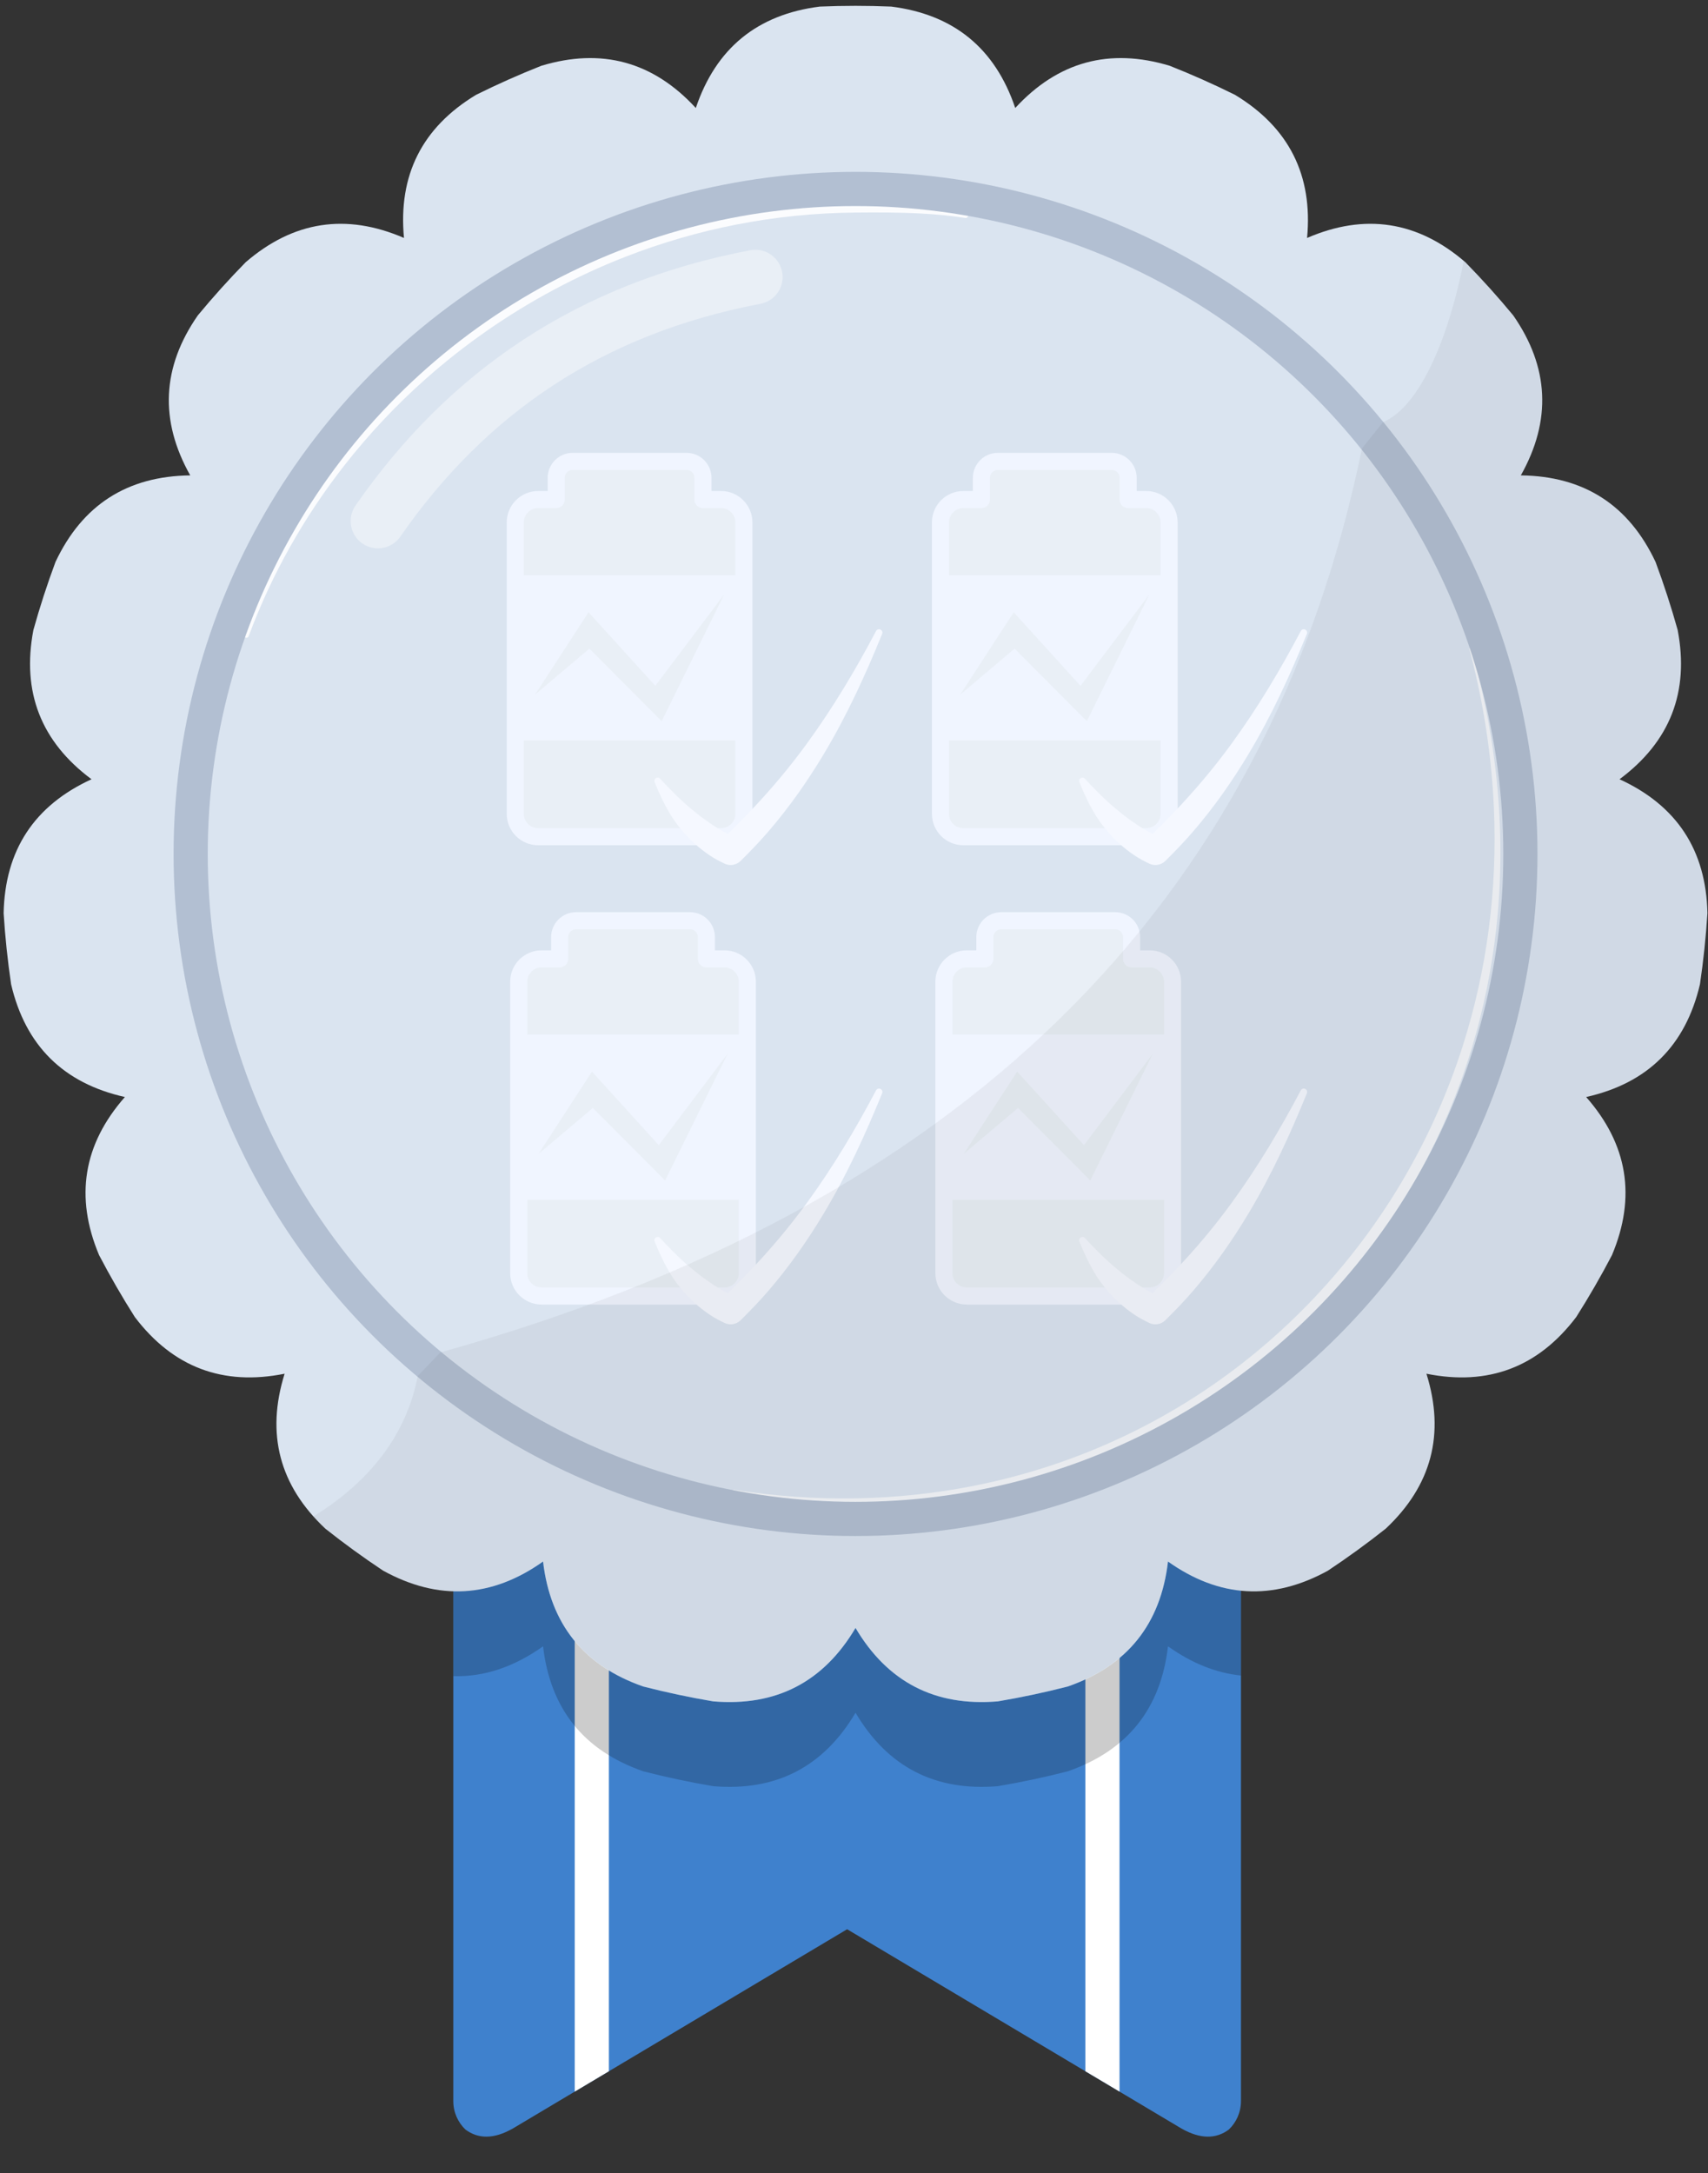 <?xml version="1.0" encoding="UTF-8" standalone="no"?><!DOCTYPE svg PUBLIC "-//W3C//DTD SVG 1.1//EN" "http://www.w3.org/Graphics/SVG/1.1/DTD/svg11.dtd"><svg width="100%" height="100%" viewBox="0 0 125 159" version="1.1" xmlns="http://www.w3.org/2000/svg" xmlns:xlink="http://www.w3.org/1999/xlink" xml:space="preserve" xmlns:serif="http://www.serif.com/" style="fill-rule:evenodd;clip-rule:evenodd;stroke-linecap:round;stroke-linejoin:round;stroke-miterlimit:1.5;"><rect x="0" y="0" width="125" height="159" fill="#333333" stroke="none"/><rect id="SilverV-8" x="0.266" y="0.427" width="124.692" height="155.914" style="fill:none;"/><clipPath id="_clip1"><rect x="0.266" y="0.427" width="124.692" height="155.914"/></clipPath><g clip-path="url(#_clip1)"><g id="Bronze"><path d="M34.064,155.822c-0.548,-0.524 -0.889,-1.263 -0.889,-2.081l-0,-52.472c20.133,13.42 39.34,13.583 57.645,0.796l-0,51.676c-0,0.819 -0.342,1.558 -0.891,2.083c-0.93,0.689 -2.071,0.717 -3.479,-0.087l-24.453,-14.573l-24.463,14.579c-1.404,0.799 -2.543,0.768 -3.47,0.079Z" style="fill:#3f81cd;"/><clipPath id="_clip2"><path d="M34.064,155.822c-0.548,-0.524 -0.889,-1.263 -0.889,-2.081l-0,-52.472c20.133,13.42 39.34,13.583 57.645,0.796l-0,51.676c-0,0.819 -0.342,1.558 -0.891,2.083c-0.93,0.689 -2.071,0.717 -3.479,-0.087l-24.453,-14.573l-24.463,14.579c-1.404,0.799 -2.543,0.768 -3.47,0.079Z"/></clipPath><g clip-path="url(#_clip2)"><g><path d="M43.312,113.889l-0,40.332" style="fill:none;stroke:#fff;stroke-width:2.5px;"/><path d="M80.683,113.889l-0,40.332" style="fill:none;stroke:#fff;stroke-width:2.5px;"/></g><path d="M33.175,116.346c2.233,0.161 4.424,-0.566 6.569,-2.088c0.534,4.58 2.978,7.629 7.332,9.145c1.69,0.434 3.398,0.797 5.118,1.088c4.595,0.386 8.068,-1.405 10.418,-5.372c2.35,3.967 5.823,5.758 10.418,5.372c1.72,-0.291 3.427,-0.654 5.117,-1.088c4.355,-1.516 6.799,-4.565 7.333,-9.145c1.748,1.24 3.526,1.952 5.34,2.081l-0,6.261c-1.81,-0.183 -3.591,-0.895 -5.34,-2.137c-0.534,4.581 -2.978,7.629 -7.333,9.145c-1.69,0.434 -3.397,0.797 -5.117,1.088c-4.595,0.386 -8.068,-1.405 -10.418,-5.372c-2.35,3.967 -5.823,5.758 -10.418,5.372c-1.72,-0.291 -3.428,-0.654 -5.118,-1.088c-4.354,-1.516 -6.798,-4.564 -7.332,-9.145c-2.144,1.522 -4.334,2.249 -6.569,2.18l-0,-6.297Z" style="fill-opacity:0.2;"/></g></g><path d="M65.228,0.482c-1.743,-0.073 -3.489,-0.073 -5.232,-0c-4.575,0.578 -7.599,3.051 -9.073,7.42c-3.124,-3.392 -6.893,-4.421 -11.308,-3.088c-1.622,0.642 -3.217,1.352 -4.779,2.128c-3.945,2.388 -5.701,5.878 -5.271,10.469c-4.233,-1.828 -8.095,-1.235 -11.586,1.778c-1.221,1.246 -2.389,2.543 -3.501,3.888c-2.631,3.786 -2.817,7.689 -0.556,11.708c-4.611,0.052 -7.898,2.164 -9.862,6.336c-0.608,1.635 -1.147,3.296 -1.616,4.976c-0.864,4.529 0.553,8.17 4.253,10.922c-4.191,1.923 -6.335,5.19 -6.431,9.8c0.109,1.741 0.292,3.477 0.547,5.203c1.053,4.489 3.829,7.239 8.328,8.248c-3.047,3.461 -3.677,7.317 -1.89,11.568c0.809,1.546 1.681,3.058 2.616,4.531c2.788,3.673 6.442,5.055 10.963,4.147c-1.375,4.402 -0.382,8.181 2.979,11.337c1.367,1.084 2.78,2.11 4.233,3.075c4.041,2.222 7.941,1.998 11.702,-0.67c0.534,4.58 2.978,7.629 7.332,9.145c1.69,0.434 3.398,0.797 5.118,1.088c4.595,0.386 8.068,-1.405 10.418,-5.372c2.35,3.967 5.823,5.758 10.418,5.372c1.72,-0.291 3.427,-0.654 5.117,-1.088c4.355,-1.516 6.799,-4.565 7.333,-9.145c3.76,2.668 7.661,2.892 11.702,0.67c1.453,-0.965 2.865,-1.991 4.233,-3.075c3.361,-3.156 4.354,-6.935 2.978,-11.337c4.521,0.908 8.176,-0.474 10.963,-4.147c0.935,-1.473 1.808,-2.985 2.616,-4.531c1.787,-4.251 1.157,-8.107 -1.889,-11.568c4.499,-1.009 7.275,-3.759 8.328,-8.248c0.255,-1.726 0.437,-3.462 0.547,-5.203c-0.097,-4.61 -2.24,-7.877 -6.432,-9.8c3.7,-2.752 5.118,-6.393 4.254,-10.922c-0.469,-1.68 -1.009,-3.341 -1.617,-4.976c-1.963,-4.172 -5.25,-6.284 -9.861,-6.336c2.261,-4.019 2.075,-7.922 -0.557,-11.708c-1.112,-1.345 -2.28,-2.642 -3.5,-3.888c-3.491,-3.013 -7.353,-3.606 -11.586,-1.778c0.43,-4.591 -1.327,-8.081 -5.271,-10.469c-1.563,-0.776 -3.157,-1.486 -4.78,-2.128c-4.414,-1.333 -8.183,-0.304 -11.307,3.088c-1.474,-4.369 -4.498,-6.842 -9.073,-7.42Z" style="fill:#dae4f0;"/><clipPath id="_clip3"><path d="M65.228,0.482c-1.743,-0.073 -3.489,-0.073 -5.232,-0c-4.575,0.578 -7.599,3.051 -9.073,7.42c-3.124,-3.392 -6.893,-4.421 -11.308,-3.088c-1.622,0.642 -3.217,1.352 -4.779,2.128c-3.945,2.388 -5.701,5.878 -5.271,10.469c-4.233,-1.828 -8.095,-1.235 -11.586,1.778c-1.221,1.246 -2.389,2.543 -3.501,3.888c-2.631,3.786 -2.817,7.689 -0.556,11.708c-4.611,0.052 -7.898,2.164 -9.862,6.336c-0.608,1.635 -1.147,3.296 -1.616,4.976c-0.864,4.529 0.553,8.17 4.253,10.922c-4.191,1.923 -6.335,5.19 -6.431,9.8c0.109,1.741 0.292,3.477 0.547,5.203c1.053,4.489 3.829,7.239 8.328,8.248c-3.047,3.461 -3.677,7.317 -1.89,11.568c0.809,1.546 1.681,3.058 2.616,4.531c2.788,3.673 6.442,5.055 10.963,4.147c-1.375,4.402 -0.382,8.181 2.979,11.337c1.367,1.084 2.78,2.11 4.233,3.075c4.041,2.222 7.941,1.998 11.702,-0.67c0.534,4.58 2.978,7.629 7.332,9.145c1.69,0.434 3.398,0.797 5.118,1.088c4.595,0.386 8.068,-1.405 10.418,-5.372c2.35,3.967 5.823,5.758 10.418,5.372c1.72,-0.291 3.427,-0.654 5.117,-1.088c4.355,-1.516 6.799,-4.565 7.333,-9.145c3.76,2.668 7.661,2.892 11.702,0.67c1.453,-0.965 2.865,-1.991 4.233,-3.075c3.361,-3.156 4.354,-6.935 2.978,-11.337c4.521,0.908 8.176,-0.474 10.963,-4.147c0.935,-1.473 1.808,-2.985 2.616,-4.531c1.787,-4.251 1.157,-8.107 -1.889,-11.568c4.499,-1.009 7.275,-3.759 8.328,-8.248c0.255,-1.726 0.437,-3.462 0.547,-5.203c-0.097,-4.61 -2.24,-7.877 -6.432,-9.8c3.7,-2.752 5.118,-6.393 4.254,-10.922c-0.469,-1.68 -1.009,-3.341 -1.617,-4.976c-1.963,-4.172 -5.25,-6.284 -9.861,-6.336c2.261,-4.019 2.075,-7.922 -0.557,-11.708c-1.112,-1.345 -2.28,-2.642 -3.5,-3.888c-3.491,-3.013 -7.353,-3.606 -11.586,-1.778c0.43,-4.591 -1.327,-8.081 -5.271,-10.469c-1.563,-0.776 -3.157,-1.486 -4.78,-2.128c-4.414,-1.333 -8.183,-0.304 -11.307,3.088c-1.474,-4.369 -4.498,-6.842 -9.073,-7.42Z"/></clipPath><g clip-path="url(#_clip3)"><path d="M107.536,47.474c1.041,3.934 1.622,7.813 1.793,11.596c0.275,6.096 -0.532,11.937 -2.241,17.347c-1.191,3.769 -2.82,7.326 -4.832,10.615c-1.36,2.224 -2.895,4.323 -4.585,6.283c-1.696,1.967 -3.547,3.794 -5.542,5.458c-2.975,2.482 -6.265,4.604 -9.816,6.293c-3.469,1.651 -7.184,2.892 -11.094,3.662c-5.51,1.085 -11.403,1.238 -17.53,0.277c-0.035,-0.006 -0.069,0.018 -0.075,0.054c-0.006,0.035 0.018,0.069 0.054,0.075c6.144,1.084 12.076,1.047 17.637,0.052c3.97,-0.711 7.75,-1.908 11.283,-3.53c3.631,-1.667 7.001,-3.78 10.045,-6.275c2.043,-1.675 3.941,-3.522 5.668,-5.522c1.721,-1.993 3.274,-4.138 4.641,-6.411c2.019,-3.354 3.636,-6.988 4.794,-10.832c0.842,-2.797 1.439,-5.707 1.77,-8.702c0.718,-6.509 0.177,-13.421 -1.844,-20.475c-0.009,-0.034 -0.046,-0.055 -0.08,-0.045c-0.035,0.009 -0.056,0.045 -0.046,0.08Z" style="fill:#fff;fill-opacity:0.7;"/><path d="M18.198,46.55c1.689,-4.552 4.079,-8.761 7.022,-12.519c1.775,-2.266 3.751,-4.367 5.902,-6.277c1.431,-1.271 2.938,-2.457 4.513,-3.554c1.567,-1.091 3.202,-2.093 4.896,-2.998c1.683,-0.899 3.423,-1.704 5.216,-2.404c5.239,-2.045 10.925,-3.199 16.865,-3.244c1.604,-0.015 3.235,-0.016 4.835,0.071c1.086,0.059 2.157,0.159 3.197,0.324c0.095,0.017 0.185,-0.047 0.201,-0.142c0.016,-0.095 -0.048,-0.185 -0.143,-0.201c-1.049,-0.189 -2.131,-0.312 -3.228,-0.393c-1.608,-0.118 -3.248,-0.146 -4.862,-0.16c-6.02,-0.046 -11.805,1.021 -17.139,3.029c-1.832,0.69 -3.611,1.491 -5.326,2.397c-1.728,0.913 -3.392,1.933 -4.982,3.05c-1.597,1.121 -3.119,2.341 -4.559,3.65c-2.162,1.964 -4.138,4.126 -5.899,6.457c-2.907,3.85 -5.225,8.161 -6.837,12.796c-0.032,0.09 0.015,0.19 0.105,0.223c0.091,0.032 0.191,-0.015 0.223,-0.105Z" style="fill:#fff;fill-opacity:0.9;"/><path d="M27.657,38.128c6.55,-9.429 15.532,-15.554 27.623,-17.858" style="fill:none;stroke:#fff;stroke-opacity:0.4;stroke-width:3.99px;"/><circle cx="62.612" cy="62.484" r="48.658" style="fill:none;stroke:#b2bfd2;stroke-width:2.5px;"/></g><g><path d="M40.707,36.553l-1.324,-0c-0.923,-0 -1.673,0.749 -1.673,1.673l0,21.323c0,0.923 0.75,1.673 1.673,1.673l13.386,-0c0.924,-0 1.673,-0.75 1.673,-1.673l0,-21.323c0,-0.924 -0.749,-1.673 -1.673,-1.673l-1.323,-0l-0,-1.589c-0,-0.665 -0.539,-1.204 -1.204,-1.204l-8.332,0c-0.664,0 -1.203,0.539 -1.203,1.204l-0,1.589Z" style="fill:#e9eff6;stroke:#f0f5ff;stroke-width:1.25px;stroke-linecap:butt;stroke-miterlimit:2;"/><path d="M54.442,42.091l-16.732,-0l0,12.091l16.732,0l0,-12.091Zm-15.283,8.732l3.913,-6.022l4.888,5.382l5.033,-6.68l-4.57,9.267l-5.289,-5.309l-3.975,3.362Z" style="fill:#f0f5ff;"/><path d="M40.959,70.161l-1.324,-0c-0.923,-0 -1.673,0.75 -1.673,1.673l0,21.323c0,0.924 0.75,1.673 1.673,1.673l13.386,0c0.924,0 1.673,-0.749 1.673,-1.673l0,-21.323c0,-0.923 -0.749,-1.673 -1.673,-1.673l-1.323,-0l-0,-1.589c-0,-0.664 -0.539,-1.203 -1.204,-1.203l-8.332,-0c-0.664,-0 -1.203,0.539 -1.203,1.203l-0,1.589Z" style="fill:#e9eff6;stroke:#f0f5ff;stroke-width:1.25px;stroke-linecap:butt;stroke-miterlimit:2;"/><path d="M54.694,75.699l-16.732,0l0,12.092l16.732,-0l0,-12.092Zm-15.282,8.732l3.912,-6.021l4.888,5.381l5.033,-6.679l-4.569,9.266l-5.29,-5.309l-3.974,3.362Z" style="fill:#f0f5ff;"/><path d="M71.824,36.553l-1.323,-0c-0.923,-0 -1.673,0.749 -1.673,1.673l-0,21.323c-0,0.923 0.75,1.673 1.673,1.673l13.386,-0c0.923,-0 1.673,-0.75 1.673,-1.673l0,-21.323c0,-0.924 -0.75,-1.673 -1.673,-1.673l-1.323,-0l-0,-1.589c-0,-0.665 -0.54,-1.204 -1.204,-1.204l-8.332,0c-0.664,0 -1.204,0.539 -1.204,1.204l0,1.589Z" style="fill:#e9eff6;stroke:#f0f5ff;stroke-width:1.25px;stroke-linecap:butt;stroke-miterlimit:2;"/><path d="M85.56,42.091l-16.732,-0l-0,12.091l16.732,0l0,-12.091Zm-15.283,8.732l3.912,-6.022l4.889,5.382l5.033,-6.68l-4.57,9.267l-5.289,-5.309l-3.975,3.362Z" style="fill:#f0f5ff;"/><path d="M72.076,70.161l-1.323,-0c-0.923,-0 -1.673,0.75 -1.673,1.673l-0,21.323c-0,0.924 0.75,1.673 1.673,1.673l13.386,0c0.923,0 1.673,-0.749 1.673,-1.673l0,-21.323c0,-0.923 -0.75,-1.673 -1.673,-1.673l-1.323,-0l-0,-1.589c-0,-0.664 -0.54,-1.203 -1.204,-1.203l-8.332,-0c-0.664,-0 -1.204,0.539 -1.204,1.203l0,1.589Z" style="fill:#e9eff6;stroke:#f0f5ff;stroke-width:1.25px;stroke-linecap:butt;stroke-miterlimit:2;"/><path d="M85.812,75.699l-16.732,0l-0,12.092l16.732,-0l0,-12.092Zm-15.283,8.732l3.912,-6.021l4.889,5.381l5.033,-6.679l-4.57,9.266l-5.289,-5.309l-3.975,3.362Z" style="fill:#f0f5ff;"/><path d="M47.926,90.884c0.362,0.893 0.745,1.694 1.215,2.445c0.217,0.346 0.454,0.661 0.705,0.965c0.625,0.76 1.335,1.393 2.108,1.913c0.347,0.233 0.717,0.424 1.093,0.603c0.385,0.174 0.838,0.096 1.144,-0.196c0.721,-0.713 1.411,-1.429 2.049,-2.17c1.557,-1.812 2.873,-3.701 4.033,-5.634c1.717,-2.861 3.063,-5.813 4.282,-8.806c0.058,-0.124 0.004,-0.271 -0.12,-0.329c-0.123,-0.058 -0.271,-0.004 -0.328,0.12c-1.485,2.813 -3.116,5.556 -5.047,8.211c-1.276,1.755 -2.696,3.447 -4.288,5.104c-0.487,0.508 -0.985,1.017 -1.505,1.519c-0.392,-0.198 -0.769,-0.425 -1.141,-0.675c-0.379,-0.255 -0.752,-0.522 -1.123,-0.817c-0.642,-0.512 -1.261,-1.059 -1.879,-1.699c-0.26,-0.269 -0.517,-0.524 -0.776,-0.812c-0.071,-0.117 -0.224,-0.153 -0.34,-0.082c-0.117,0.071 -0.153,0.223 -0.082,0.34Z" style="fill:#f5f8ff;"/><path d="M79.011,90.884c0.361,0.893 0.745,1.694 1.215,2.445c0.217,0.346 0.454,0.661 0.705,0.965c0.625,0.76 1.334,1.393 2.108,1.913c0.347,0.233 0.717,0.424 1.092,0.603c0.386,0.174 0.839,0.096 1.145,-0.196c0.721,-0.713 1.411,-1.429 2.049,-2.17c1.557,-1.812 2.872,-3.701 4.033,-5.634c1.717,-2.861 3.063,-5.813 4.282,-8.806c0.058,-0.124 0.004,-0.271 -0.12,-0.329c-0.123,-0.058 -0.271,-0.004 -0.328,0.12c-1.485,2.813 -3.116,5.556 -5.047,8.211c-1.276,1.755 -2.696,3.447 -4.288,5.104c-0.487,0.508 -0.985,1.017 -1.505,1.519c-0.392,-0.198 -0.769,-0.425 -1.141,-0.675c-0.379,-0.255 -0.752,-0.522 -1.123,-0.817c-0.642,-0.512 -1.261,-1.059 -1.879,-1.699c-0.26,-0.269 -0.518,-0.524 -0.776,-0.812c-0.071,-0.117 -0.224,-0.153 -0.34,-0.082c-0.117,0.071 -0.153,0.223 -0.082,0.34Z" style="fill:#f5f8ff;"/><path d="M47.926,57.275c0.362,0.893 0.745,1.695 1.215,2.445c0.217,0.346 0.454,0.661 0.705,0.966c0.625,0.759 1.335,1.393 2.108,1.913c0.347,0.233 0.717,0.423 1.093,0.603c0.385,0.174 0.838,0.096 1.144,-0.197c0.721,-0.712 1.411,-1.428 2.049,-2.17c1.557,-1.811 2.873,-3.701 4.033,-5.634c1.717,-2.86 3.063,-5.813 4.282,-8.806c0.058,-0.124 0.004,-0.271 -0.12,-0.329c-0.123,-0.057 -0.271,-0.004 -0.328,0.12c-1.485,2.814 -3.116,5.556 -5.047,8.212c-1.276,1.754 -2.696,3.446 -4.288,5.104c-0.487,0.508 -0.985,1.017 -1.505,1.518c-0.392,-0.197 -0.769,-0.425 -1.141,-0.674c-0.379,-0.255 -0.752,-0.522 -1.123,-0.818c-0.642,-0.511 -1.261,-1.058 -1.879,-1.699c-0.26,-0.269 -0.517,-0.523 -0.776,-0.812c-0.071,-0.116 -0.224,-0.153 -0.34,-0.082c-0.117,0.072 -0.153,0.224 -0.082,0.34Z" style="fill:#f5f8ff;"/><path d="M79.011,57.275c0.361,0.893 0.745,1.695 1.215,2.445c0.217,0.346 0.454,0.661 0.705,0.966c0.625,0.759 1.334,1.393 2.108,1.913c0.347,0.233 0.717,0.423 1.092,0.603c0.386,0.174 0.839,0.096 1.145,-0.197c0.721,-0.712 1.411,-1.428 2.049,-2.17c1.557,-1.811 2.872,-3.701 4.033,-5.634c1.717,-2.86 3.063,-5.813 4.282,-8.806c0.058,-0.124 0.004,-0.271 -0.12,-0.329c-0.123,-0.057 -0.271,-0.004 -0.328,0.12c-1.485,2.814 -3.116,5.556 -5.047,8.212c-1.276,1.754 -2.696,3.446 -4.288,5.104c-0.487,0.508 -0.985,1.017 -1.505,1.518c-0.392,-0.197 -0.769,-0.425 -1.141,-0.674c-0.379,-0.255 -0.752,-0.522 -1.123,-0.818c-0.642,-0.511 -1.261,-1.058 -1.879,-1.699c-0.26,-0.269 -0.518,-0.523 -0.776,-0.812c-0.071,-0.116 -0.224,-0.153 -0.34,-0.082c-0.117,0.072 -0.153,0.224 -0.082,0.34Z" style="fill:#f5f8ff;"/></g><path id="schatten" d="M107.124,19.086l0.121,0.103c1.22,1.246 2.388,2.543 3.5,3.888c2.632,3.786 2.818,7.689 0.557,11.708c4.611,0.052 7.898,2.164 9.861,6.336c0.608,1.635 1.148,3.296 1.617,4.976c0.864,4.529 -0.554,8.17 -4.254,10.922c4.192,1.923 6.335,5.19 6.432,9.8c-0.11,1.741 -0.292,3.477 -0.547,5.203c-1.053,4.489 -3.829,7.239 -8.328,8.248c3.046,3.461 3.676,7.317 1.889,11.568c-0.808,1.546 -1.681,3.058 -2.616,4.531c-2.787,3.673 -6.442,5.055 -10.963,4.147c1.376,4.402 0.383,8.181 -2.978,11.337c-1.368,1.084 -2.78,2.11 -4.233,3.075c-4.041,2.222 -7.942,1.998 -11.702,-0.67c-0.534,4.58 -2.978,7.629 -7.333,9.145c-1.69,0.434 -3.397,0.797 -5.117,1.088c-4.595,0.386 -8.068,-1.405 -10.418,-5.372c-2.35,3.967 -5.823,5.758 -10.418,5.372c-1.72,-0.291 -3.428,-0.654 -5.118,-1.088c-4.354,-1.516 -6.798,-4.565 -7.332,-9.145c-3.761,2.668 -7.661,2.892 -11.702,0.67c-1.453,-0.965 -2.866,-1.991 -4.233,-3.075c-0.312,-0.292 -0.603,-0.59 -0.874,-0.894c3.67,-2.26 6.715,-5.537 7.645,-10.285l1.647,-1.716c37.945,-10.584 60.534,-32.553 67.451,-66.146l1.529,-1.916c2.79,-1.179 4.869,-6.412 5.917,-11.81Z" style="fill-opacity:0.05;"/></g></svg>